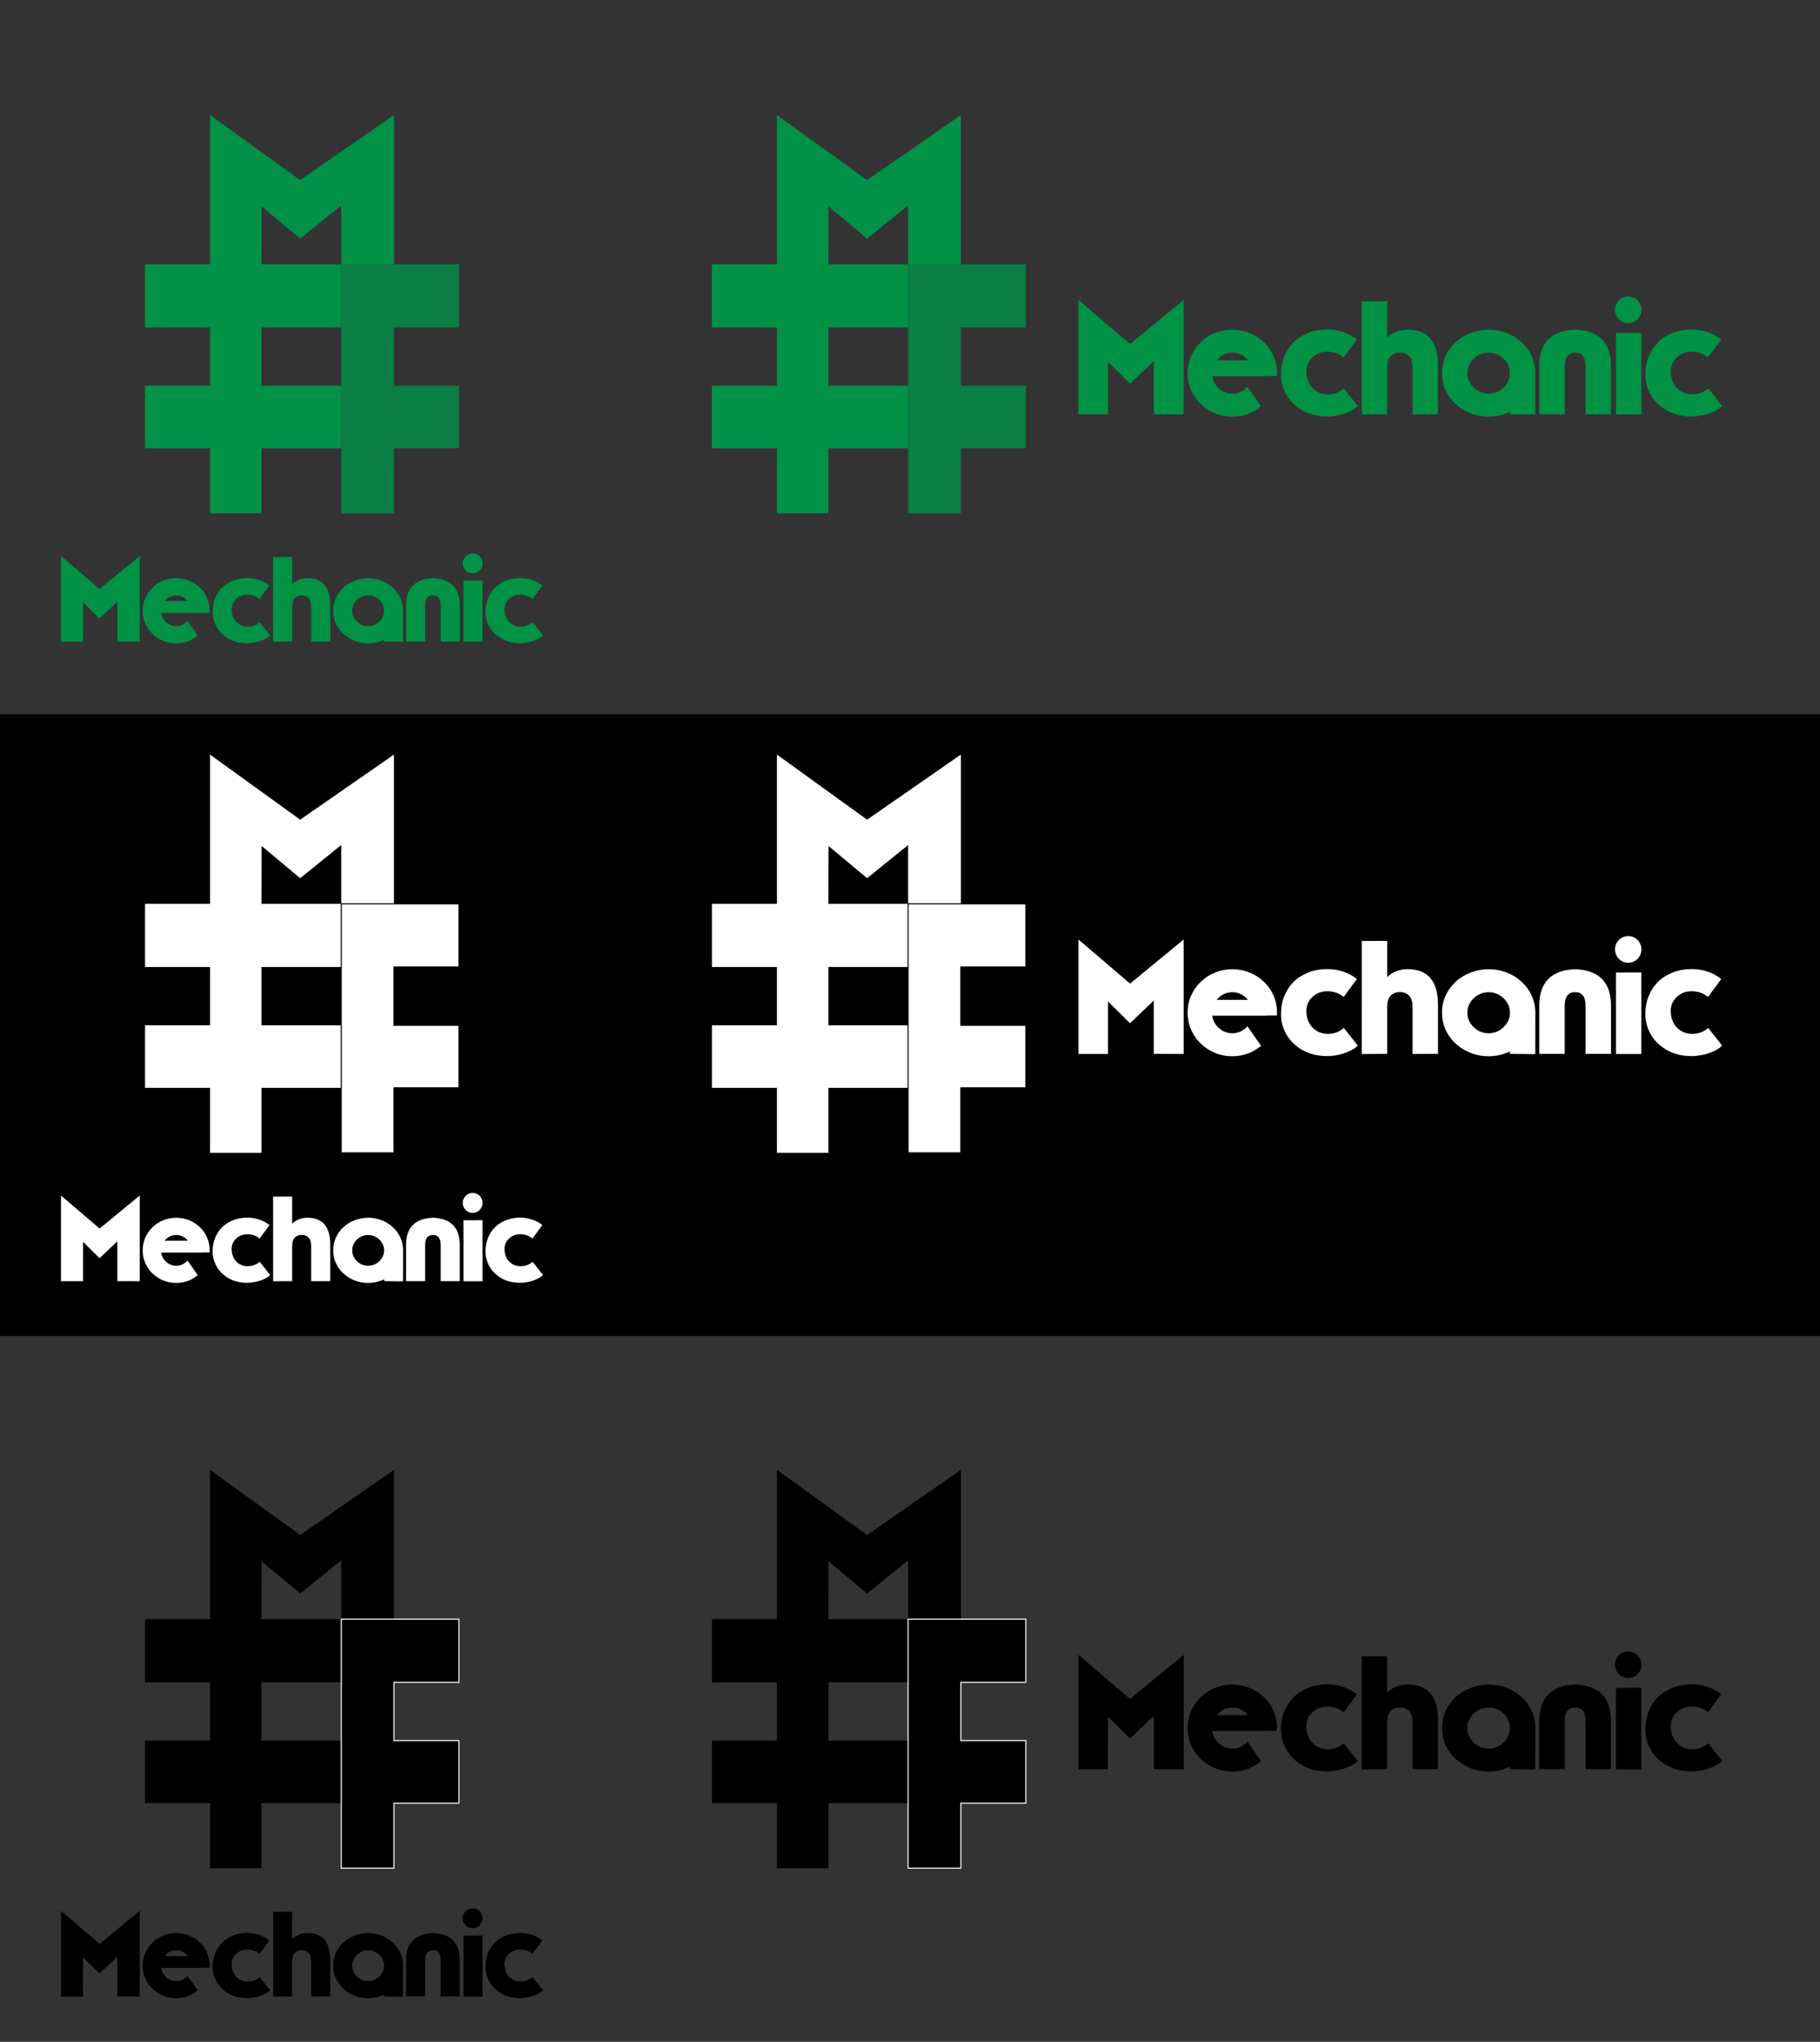 <?xml version="1.0" encoding="utf-8"?>
<!-- Generator: Adobe Illustrator 16.0.0, SVG Export Plug-In . SVG Version: 6.00 Build 0)  -->
<!DOCTYPE svg PUBLIC "-//W3C//DTD SVG 1.1//EN" "http://www.w3.org/Graphics/SVG/1.1/DTD/svg11.dtd">
<svg version="1.1" xmlns="http://www.w3.org/2000/svg" xmlns:xlink="http://www.w3.org/1999/xlink" x="0px" y="0px"
	 width="1730.727px" height="1941px" viewBox="0 0 1730.727 1941" enable-background="new 0 0 1730.727 1941" xml:space="preserve">
<rect x="0" y="0" width="1730.727" height="1941" fill="#333333" stroke="none"/>
<g id="_x32_1">
	<rect x="-0.273" y="679.5" stroke="#000000" stroke-miterlimit="10" width="1731" height="590"/>
	<g>
		<g>
			<path fill="#009245" d="M1125.583,285.144v108.771l-28.44-0.076v-50.679l-22.542,21.558l-20.951-20.726l-0.076,49.922h-27.986
				V285.144l49.014,41.905L1125.583,285.144z"/>
			<path fill="#009245" d="M1210.979,338.243c2.269,5.095,3.404,10.542,3.404,16.338v0.682c0,0.253-0.027,0.529-0.076,0.831
				l-0.15,1.287h-9.381v0.151h-52.04c0.605,4.236,2.447,7.894,5.522,10.967c3.884,3.834,8.421,5.75,13.614,5.75
				c5.244,0,9.784-1.916,13.616-5.75l0.15-0.151l0.228-0.302l0.228-0.227l0.15-0.228l13.011,18.608
				c-3.732,3.025-7.516,5.321-11.348,6.882c-5.143,2.016-10.487,3.027-16.035,3.027c-7.514,0-14.498-1.791-20.951-5.372
				c-6.605-3.63-11.825-8.596-15.657-14.901c-3.934-6.303-5.9-13.387-5.9-21.255c0-5.898,1.134-11.345,3.404-16.338
				c2.27-5.042,5.396-9.429,9.379-13.162c4.033-3.832,8.573-6.731,13.616-8.698c5.193-2.016,10.563-3.026,16.109-3.026
				c5.548,0,10.893,1.01,16.035,3.026c5.094,1.967,9.656,4.841,13.692,8.623C1205.583,328.687,1208.71,333.099,1210.979,338.243z
				 M1171.873,335.217c-3.378,0-6.556,0.858-9.529,2.572c-1.816,1.109-3.581,2.673-5.296,4.689h29.652
				c-1.717-2.016-3.479-3.58-5.296-4.689C1178.427,336.075,1175.252,335.217,1171.873,335.217z"/>
			<path fill="#009245" d="M1277.767,339.755c-2.167-1.815-4.537-3.177-7.109-4.084c-2.673-0.907-5.495-1.361-8.472-1.361
				c-5.549,0-10.236,1.79-14.068,5.37c-3.883,3.582-5.824,8.019-5.824,13.314c0,4.134,0.832,7.84,2.496,11.118
				c1.614,3.278,4.008,5.876,7.186,7.792c3.076,1.967,6.63,2.948,10.666,2.948c5.949,0,11.043-1.89,15.279-5.671l13.235,16.792
				c-1.916,2.018-4.588,3.809-8.017,5.37c-3.479,1.563-7.061,2.723-10.742,3.479c-3.681,0.756-7.084,1.134-10.211,1.134
				c-8.775,0-16.516-1.842-23.222-5.521c-6.706-3.732-11.851-8.625-15.43-14.674c-3.581-6.152-5.37-12.732-5.37-19.742
				c0-6.405,1.084-12.204,3.252-17.398c2.218-5.294,5.269-9.833,9.153-13.615c3.83-3.68,8.494-6.581,13.992-8.699
				c5.446-2.068,11.319-3.101,17.624-3.101c5.143,0,10.16,0.807,15.052,2.42c4.941,1.665,9.304,4.008,13.088,7.034L1277.767,339.755
				z"/>
			<path fill="#009245" d="M1319.144,286.43v34.491c2.317-2.369,5.191-4.235,8.622-5.597c3.479-1.361,7.008-2.042,10.589-2.042
				c19.413,0,29.123,11.372,29.123,34.113v46.443l-24.205,0.076V349.06c0-4.639-1.061-8.12-3.179-10.439
				c-2.117-2.318-5.094-3.479-8.926-3.479c-3.731,0-6.654,1.161-8.772,3.479c-2.169,2.32-3.252,5.8-3.252,10.439v44.778
				l-24.205,0.15V286.505L1319.144,286.43z"/>
			<path fill="#009245" d="M1435.929,391.569c-1.614,0.708-2.798,1.185-3.554,1.438c-5.347,2.067-10.943,3.101-16.794,3.101
				c-7.715,0-15.001-1.791-21.857-5.372c-6.859-3.63-12.306-8.571-16.339-14.825c-4.085-6.353-6.127-13.437-6.127-21.254
				c0-5.901,1.184-11.396,3.554-16.49c2.371-5.042,5.623-9.429,9.759-13.161c4.085-3.731,8.824-6.581,14.219-8.548
				c5.396-2.067,10.993-3.101,16.792-3.101c5.75,0,11.348,1.01,16.794,3.026c5.444,2.017,10.186,4.892,14.219,8.623
				c4.236,3.832,7.514,8.22,9.833,13.161c2.371,5.094,3.557,10.589,3.557,16.49l-0.077,39.408l-23.978-0.227V391.569z
				 M1398.184,344.899c-1.864,2.976-2.797,6.228-2.797,9.758c0,5.344,2.016,9.96,6.052,13.841c3.982,3.834,8.698,5.75,14.143,5.75
				c5.497,0,10.236-1.916,14.222-5.75c4.033-3.881,6.052-8.497,6.052-13.841c0-3.53-0.935-6.782-2.8-9.758
				c-1.865-2.975-4.361-5.345-7.487-7.11c-3.076-1.714-6.405-2.572-9.986-2.572c-3.479,0-6.782,0.858-9.907,2.572
				C1402.547,339.554,1400.049,341.924,1398.184,344.899z"/>
			<path fill="#009245" d="M1497.197,335.217c-6.151,0.253-9.228,4.538-9.228,12.86v45.761h-24.205v-45.761
				c0-22.038,11.144-33.61,33.433-34.72h1.361c22.289,1.11,33.433,12.682,33.433,34.72v45.761h-24.202v-45.761
				c0-8.322-3.078-12.607-9.23-12.86H1497.197z"/>
			<path fill="#009245" d="M1559.221,300.953c-1.109,1.866-2.621,3.378-4.537,4.539c-1.916,1.16-4.036,1.739-6.354,1.739
				c-2.32,0-4.414-0.554-6.279-1.664c-1.916-1.16-3.429-2.698-4.537-4.614c-1.162-2.017-1.74-4.16-1.74-6.43
				c0-2.319,0.555-4.437,1.663-6.354c1.211-1.967,2.749-3.505,4.614-4.614s3.959-1.665,6.279-1.665c2.317,0,4.438,0.556,6.354,1.665
				c1.864,1.109,3.377,2.646,4.537,4.614c1.108,1.917,1.665,4.035,1.665,6.354C1560.886,296.943,1560.33,299.088,1559.221,300.953z
				 M1560.81,316.458v77.53h-24.129v-77.455L1560.81,316.458z"/>
			<path fill="#009245" d="M1624.272,339.755c-2.167-1.815-4.537-3.177-7.109-4.084c-2.673-0.907-5.496-1.361-8.472-1.361
				c-5.549,0-10.236,1.79-14.068,5.37c-3.883,3.582-5.824,8.019-5.824,13.314c0,4.134,0.833,7.84,2.495,11.118
				c1.615,3.278,4.009,5.876,7.187,7.792c3.076,1.967,6.63,2.948,10.666,2.948c5.949,0,11.043-1.89,15.279-5.671l13.235,16.792
				c-1.916,2.018-4.588,3.809-8.017,5.37c-3.479,1.563-7.061,2.723-10.742,3.479c-3.681,0.756-7.084,1.134-10.211,1.134
				c-8.775,0-16.516-1.842-23.222-5.521c-6.706-3.732-11.851-8.625-15.43-14.674c-3.582-6.152-5.37-12.732-5.37-19.742
				c0-6.405,1.083-12.204,3.252-17.398c2.218-5.294,5.269-9.833,9.153-13.615c3.83-3.68,8.494-6.581,13.992-8.699
				c5.446-2.068,11.319-3.101,17.624-3.101c5.143,0,10.16,0.807,15.052,2.42c4.941,1.665,9.305,4.008,13.088,7.034L1624.272,339.755
				z"/>
		</g>
		<polygon fill="#019147" points="824.55,171.209 738.811,109.32 738.811,189.418 738.811,251.223 677.007,251.223 677.007,311.278 
			738.811,311.278 738.811,366.668 677.007,366.668 677.007,426.141 738.811,426.141 738.811,487.943 787.789,487.943 
			787.789,426.141 863.585,426.141 863.585,366.668 787.789,366.668 787.789,311.278 863.585,311.278 863.585,251.223 
			787.8,251.223 787.899,196.233 824.55,226.842 863.585,195.321 863.585,251.223 913.729,251.223 913.729,189.418 913.729,109.32 
					"/>
		<polygon opacity="0.8" fill="#019147" points="975.533,311.278 975.533,251.223 913.729,251.223 863.585,251.223 863.585,311.278 
			863.585,366.668 863.585,426.141 863.585,487.943 913.729,487.943 913.729,426.141 975.533,426.141 975.533,366.668 
			913.729,366.668 913.729,311.278 		"/>
		<g>
			<path fill="#009245" d="M132.879,528.509v81.456l-21.298-0.057v-37.953l-16.882,16.146l-15.69-15.521l-0.057,37.386H57.994
				v-81.456l36.706,31.381L132.879,528.509z"/>
			<path fill="#009245" d="M196.832,568.274c1.699,3.815,2.549,7.894,2.549,12.235v0.51c0,0.189-0.021,0.396-0.057,0.622
				l-0.113,0.964h-7.025v0.113h-38.972c0.454,3.172,1.833,5.911,4.135,8.214c2.909,2.871,6.307,4.306,10.196,4.306
				c3.927,0,7.326-1.435,10.196-4.306l0.112-0.113l0.171-0.227l0.169-0.17l0.113-0.171l9.744,13.936
				c-2.795,2.266-5.628,3.985-8.498,5.154c-3.851,1.509-7.854,2.267-12.008,2.267c-5.627,0-10.857-1.341-15.69-4.022
				c-4.946-2.719-8.856-6.438-11.726-11.16c-2.946-4.72-4.418-10.025-4.418-15.916c0-4.418,0.85-8.497,2.549-12.235
				c1.7-3.776,4.042-7.063,7.023-9.857c3.021-2.87,6.421-5.041,10.198-6.514c3.89-1.51,7.91-2.267,12.064-2.267
				c4.154,0,8.157,0.757,12.008,2.267c3.815,1.473,7.231,3.625,10.253,6.457C192.792,561.117,195.134,564.422,196.832,568.274z
				 M167.546,566.008c-2.531,0-4.91,0.643-7.137,1.926c-1.36,0.83-2.682,2.002-3.967,3.512h22.207
				c-1.286-1.51-2.605-2.682-3.965-3.512C172.455,566.65,170.077,566.008,167.546,566.008z"/>
			<path fill="#009245" d="M246.849,569.406c-1.624-1.359-3.397-2.379-5.324-3.059c-2.002-0.68-4.116-1.02-6.345-1.02
				c-4.155,0-7.666,1.34-10.536,4.021c-2.908,2.682-4.362,6.005-4.362,9.972c0,3.096,0.623,5.871,1.87,8.326
				c1.209,2.454,3.001,4.399,5.381,5.834c2.304,1.474,4.966,2.208,7.988,2.208c4.455,0,8.27-1.415,11.442-4.247l9.913,12.575
				c-1.435,1.512-3.436,2.852-6.004,4.021c-2.605,1.171-5.288,2.039-8.044,2.605c-2.756,0.566-5.305,0.85-7.647,0.85
				c-6.572,0-12.368-1.379-17.39-4.135c-5.023-2.795-8.875-6.458-11.555-10.989c-2.683-4.606-4.022-9.535-4.022-14.784
				c0-4.796,0.812-9.139,2.436-13.029c1.662-3.965,3.946-7.363,6.855-10.196c2.868-2.756,6.361-4.928,10.479-6.514
				c4.078-1.549,8.476-2.322,13.198-2.322c3.851,0,7.609,0.604,11.273,1.812c3.7,1.247,6.966,3.003,9.801,5.269L246.849,569.406z"/>
			<path fill="#009245" d="M277.836,529.472v25.83c1.735-1.774,3.888-3.172,6.457-4.192c2.606-1.02,5.248-1.529,7.93-1.529
				c14.538,0,21.81,8.517,21.81,25.547v34.781l-18.127,0.057v-33.591c0-3.474-0.794-6.08-2.381-7.817
				c-1.585-1.736-3.814-2.605-6.684-2.605c-2.794,0-4.983,0.869-6.569,2.605c-1.625,1.737-2.436,4.344-2.436,7.817v33.534
				l-18.127,0.112v-80.492L277.836,529.472z"/>
			<path fill="#009245" d="M365.295,608.209c-1.209,0.53-2.096,0.889-2.662,1.077c-4.003,1.548-8.195,2.322-12.576,2.322
				c-5.778,0-11.235-1.341-16.369-4.022c-5.137-2.719-9.216-6.419-12.236-11.103c-3.059-4.758-4.589-10.063-4.589-15.917
				c0-4.419,0.887-8.535,2.662-12.35c1.776-3.776,4.211-7.061,7.308-9.856c3.06-2.794,6.608-4.928,10.648-6.401
				c4.041-1.547,8.233-2.322,12.576-2.322c4.306,0,8.498,0.757,12.576,2.267c4.078,1.51,7.628,3.663,10.648,6.457
				c3.172,2.87,5.627,6.156,7.364,9.856c1.776,3.814,2.664,7.931,2.664,12.35l-0.059,29.512l-17.956-0.17V608.209z M337.027,573.259
				c-1.396,2.229-2.094,4.664-2.094,7.308c0,4.002,1.509,7.46,4.533,10.366c2.982,2.871,6.513,4.306,10.591,4.306
				c4.116,0,7.666-1.435,10.649-4.306c3.021-2.906,4.533-6.364,4.533-10.366c0-2.644-0.701-5.079-2.097-7.308
				c-1.397-2.229-3.266-4.003-5.606-5.325c-2.304-1.283-4.798-1.926-7.479-1.926c-2.607,0-5.08,0.643-7.42,1.926
				C340.295,569.256,338.424,571.03,337.027,573.259z"/>
			<path fill="#009245" d="M411.177,566.008c-4.607,0.189-6.911,3.398-6.911,9.631v34.27H386.14v-34.27
				c0-16.504,8.346-25.171,25.038-26.002h1.02c16.691,0.831,25.036,9.498,25.036,26.002v34.27h-18.124v-34.27
				c0-6.232-2.305-9.441-6.912-9.631H411.177z"/>
			<path fill="#009245" d="M457.625,540.348c-0.831,1.398-1.963,2.53-3.398,3.398c-1.435,0.869-3.022,1.303-4.758,1.303
				c-1.737,0-3.305-0.414-4.702-1.246c-1.435-0.868-2.567-2.021-3.398-3.455c-0.87-1.511-1.303-3.116-1.303-4.815
				c0-1.736,0.416-3.321,1.246-4.758c0.907-1.474,2.058-2.624,3.455-3.455s2.965-1.246,4.702-1.246c1.736,0,3.323,0.415,4.758,1.246
				c1.397,0.831,2.529,1.981,3.398,3.455c0.831,1.437,1.248,3.021,1.248,4.758C458.873,537.345,458.456,538.951,457.625,540.348z
				 M458.816,551.959v58.062h-18.07v-58.005L458.816,551.959z"/>
			<path fill="#009245" d="M506.341,569.406c-1.622-1.359-3.398-2.379-5.324-3.059c-2.001-0.68-4.116-1.02-6.344-1.02
				c-4.155,0-7.666,1.34-10.535,4.021c-2.908,2.682-4.362,6.005-4.362,9.972c0,3.096,0.623,5.871,1.868,8.326
				c1.21,2.454,3.003,4.399,5.383,5.834c2.304,1.474,4.964,2.208,7.987,2.208c4.455,0,8.27-1.415,11.442-4.247l9.911,12.575
				c-1.435,1.512-3.436,2.852-6.003,4.021c-2.606,1.171-5.287,2.039-8.045,2.605c-2.757,0.566-5.305,0.85-7.646,0.85
				c-6.571,0-12.368-1.379-17.392-4.135c-5.021-2.795-8.874-6.458-11.555-10.989c-2.683-4.606-4.021-9.535-4.021-14.784
				c0-4.796,0.811-9.139,2.435-13.029c1.66-3.965,3.945-7.363,6.854-10.196c2.868-2.756,6.361-4.928,10.479-6.514
				c4.079-1.549,8.478-2.322,13.199-2.322c3.852,0,7.608,0.604,11.271,1.812c3.7,1.247,6.968,3.003,9.801,5.269L506.341,569.406z"/>
		</g>
		<g>
			<polygon fill="#019147" points="285.461,171.209 199.722,109.32 199.722,189.418 199.722,251.223 137.918,251.223 
				137.918,311.278 199.722,311.278 199.722,366.668 137.918,366.668 137.918,426.141 199.722,426.141 199.722,487.943 
				248.699,487.943 248.699,426.141 324.496,426.141 324.496,366.668 248.699,366.668 248.699,311.278 324.496,311.278 
				324.496,251.223 248.711,251.223 248.81,196.233 285.461,226.842 324.496,195.321 324.496,251.223 374.64,251.223 
				374.64,189.418 374.64,109.32 			"/>
			<polygon opacity="0.8" fill="#019147" points="436.443,311.278 436.443,251.223 374.64,251.223 324.496,251.223 324.496,311.278 
				324.496,366.668 324.496,426.141 324.496,487.943 374.64,487.943 374.64,426.141 436.443,426.141 436.443,366.668 
				374.64,366.668 374.64,311.278 			"/>
		</g>
	</g>
	<g>
		<path fill="#FFFFFF" d="M1125.583,893.144v108.771l-28.44-0.076v-50.679l-22.542,21.558l-20.951-20.725l-0.076,49.922h-27.986
			V893.144l49.014,41.905L1125.583,893.144z"/>
		<path fill="#FFFFFF" d="M1210.979,946.242c2.269,5.096,3.404,10.542,3.404,16.338v0.683c0,0.253-0.027,0.528-0.076,0.831
			l-0.15,1.287h-9.381v0.15h-52.04c0.605,4.236,2.447,7.894,5.522,10.967c3.884,3.834,8.421,5.75,13.614,5.75
			c5.244,0,9.784-1.916,13.616-5.75l0.15-0.15l0.228-0.302l0.228-0.228l0.15-0.227l13.011,18.607
			c-3.732,3.025-7.516,5.321-11.348,6.883c-5.143,2.016-10.487,3.026-16.035,3.026c-7.514,0-14.498-1.79-20.951-5.372
			c-6.605-3.63-11.825-8.596-15.657-14.9c-3.934-6.303-5.9-13.387-5.9-21.256c0-5.898,1.134-11.345,3.404-16.338
			c2.27-5.041,5.396-9.429,9.379-13.161c4.033-3.832,8.573-6.731,13.616-8.698c5.193-2.016,10.563-3.025,16.109-3.025
			c5.548,0,10.893,1.01,16.035,3.025c5.094,1.967,9.656,4.841,13.692,8.623C1205.583,936.688,1208.71,941.1,1210.979,946.242z
			 M1171.873,943.217c-3.378,0-6.556,0.858-9.529,2.572c-1.816,1.109-3.581,2.674-5.296,4.689h29.652
			c-1.717-2.016-3.479-3.58-5.296-4.689C1178.427,944.075,1175.252,943.217,1171.873,943.217z"/>
		<path fill="#FFFFFF" d="M1277.767,947.755c-2.167-1.815-4.537-3.177-7.109-4.085c-2.673-0.906-5.495-1.36-8.472-1.36
			c-5.549,0-10.236,1.79-14.068,5.37c-3.883,3.582-5.824,8.019-5.824,13.314c0,4.134,0.832,7.84,2.496,11.117
			c1.614,3.278,4.008,5.877,7.186,7.792c3.076,1.968,6.63,2.948,10.666,2.948c5.949,0,11.043-1.891,15.279-5.672l13.235,16.793
			c-1.916,2.018-4.588,3.809-8.017,5.369c-3.479,1.563-7.061,2.723-10.742,3.479c-3.681,0.757-7.084,1.134-10.211,1.134
			c-8.775,0-16.516-1.842-23.222-5.52c-6.706-3.732-11.851-8.625-15.43-14.674c-3.581-6.152-5.37-12.732-5.37-19.742
			c0-6.405,1.084-12.204,3.252-17.398c2.218-5.295,5.269-9.833,9.153-13.615c3.83-3.68,8.494-6.58,13.992-8.699
			c5.446-2.067,11.319-3.101,17.624-3.101c5.143,0,10.16,0.808,15.052,2.421c4.941,1.664,9.304,4.008,13.088,7.033L1277.767,947.755
			z"/>
		<path fill="#FFFFFF" d="M1319.144,894.43v34.491c2.317-2.369,5.191-4.235,8.622-5.597c3.479-1.361,7.008-2.043,10.589-2.043
			c19.413,0,29.123,11.372,29.123,34.113v46.443l-24.205,0.076v-44.854c0-4.64-1.061-8.12-3.179-10.439
			c-2.117-2.318-5.094-3.48-8.926-3.48c-3.731,0-6.654,1.162-8.772,3.48c-2.169,2.319-3.252,5.8-3.252,10.439v44.777l-24.205,0.15
			V894.505L1319.144,894.43z"/>
		<path fill="#FFFFFF" d="M1435.929,999.569c-1.614,0.708-2.798,1.185-3.554,1.438c-5.347,2.066-10.943,3.101-16.794,3.101
			c-7.715,0-15.001-1.79-21.857-5.372c-6.859-3.63-12.306-8.57-16.339-14.824c-4.085-6.354-6.127-13.438-6.127-21.255
			c0-5.901,1.184-11.396,3.554-16.49c2.371-5.042,5.623-9.429,9.759-13.161c4.085-3.73,8.824-6.58,14.219-8.548
			c5.396-2.067,10.993-3.101,16.792-3.101c5.75,0,11.348,1.01,16.794,3.025c5.444,2.017,10.186,4.893,14.219,8.623
			c4.236,3.832,7.514,8.22,9.833,13.161c2.371,5.095,3.557,10.589,3.557,16.49l-0.077,39.407l-23.978-0.227V999.569z
			 M1398.184,952.898c-1.864,2.977-2.797,6.229-2.797,9.759c0,5.345,2.016,9.96,6.052,13.841c3.982,3.834,8.698,5.75,14.143,5.75
			c5.497,0,10.236-1.916,14.222-5.75c4.033-3.881,6.052-8.496,6.052-13.841c0-3.53-0.935-6.782-2.8-9.759
			c-1.865-2.975-4.361-5.344-7.487-7.109c-3.076-1.714-6.405-2.572-9.986-2.572c-3.479,0-6.782,0.858-9.907,2.572
			C1402.547,947.555,1400.049,949.924,1398.184,952.898z"/>
		<path fill="#FFFFFF" d="M1497.197,943.217c-6.151,0.253-9.228,4.538-9.228,12.859v45.762h-24.205v-45.762
			c0-22.037,11.144-33.609,33.433-34.719h1.361c22.289,1.109,33.433,12.682,33.433,34.719v45.762h-24.202v-45.762
			c0-8.321-3.078-12.606-9.23-12.859H1497.197z"/>
		<path fill="#FFFFFF" d="M1559.221,908.953c-1.109,1.865-2.621,3.378-4.537,4.538c-1.916,1.159-4.036,1.739-6.354,1.739
			c-2.32,0-4.414-0.555-6.279-1.664c-1.916-1.16-3.429-2.697-4.537-4.613c-1.162-2.018-1.74-4.16-1.74-6.43
			c0-2.319,0.555-4.438,1.663-6.354c1.211-1.968,2.749-3.506,4.614-4.614s3.959-1.665,6.279-1.665c2.317,0,4.438,0.557,6.354,1.665
			c1.864,1.108,3.377,2.646,4.537,4.614c1.108,1.916,1.665,4.034,1.665,6.354C1560.886,904.943,1560.33,907.088,1559.221,908.953z
			 M1560.81,924.458v77.53h-24.129v-77.455L1560.81,924.458z"/>
		<path fill="#FFFFFF" d="M1624.272,947.755c-2.167-1.815-4.537-3.177-7.109-4.085c-2.673-0.906-5.496-1.36-8.472-1.36
			c-5.549,0-10.236,1.79-14.068,5.37c-3.883,3.582-5.824,8.019-5.824,13.314c0,4.134,0.833,7.84,2.495,11.117
			c1.615,3.278,4.009,5.877,7.187,7.792c3.076,1.968,6.63,2.948,10.666,2.948c5.949,0,11.043-1.891,15.279-5.672l13.235,16.793
			c-1.916,2.018-4.588,3.809-8.017,5.369c-3.479,1.563-7.061,2.723-10.742,3.479c-3.681,0.757-7.084,1.134-10.211,1.134
			c-8.775,0-16.516-1.842-23.222-5.52c-6.706-3.732-11.851-8.625-15.43-14.674c-3.582-6.152-5.37-12.732-5.37-19.742
			c0-6.405,1.083-12.204,3.252-17.398c2.218-5.295,5.269-9.833,9.153-13.615c3.83-3.68,8.494-6.58,13.992-8.699
			c5.446-2.067,11.319-3.101,17.624-3.101c5.143,0,10.16,0.808,15.052,2.421c4.941,1.664,9.305,4.008,13.088,7.033L1624.272,947.755
			z"/>
	</g>
	<polygon fill="#FFFFFF" points="824.55,779.209 738.811,717.32 738.811,797.418 738.811,859.223 677.007,859.223 677.007,919.277 
		738.811,919.277 738.811,974.668 677.007,974.668 677.007,1034.141 738.811,1034.141 738.811,1095.943 787.789,1095.943 
		787.789,1034.141 863.585,1034.141 863.585,974.668 787.789,974.668 787.789,919.277 863.585,919.277 863.585,859.223 
		787.8,859.223 787.899,804.232 824.55,834.842 863.585,803.32 863.585,859.223 913.729,859.223 913.729,797.418 913.729,717.32 	
		"/>
	<polygon fill="#FFFFFF" stroke="#000000" stroke-miterlimit="10" points="975.533,919.277 975.533,859.223 913.729,859.223 
		863.585,859.223 863.585,919.277 863.585,974.668 863.585,1034.141 863.585,1095.943 913.729,1095.943 913.729,1034.141 
		975.533,1034.141 975.533,974.668 913.729,974.668 913.729,919.277 	"/>
	<g>
		<path fill="#FFFFFF" d="M132.879,1136.509v81.456l-21.298-0.057v-37.953l-16.882,16.146l-15.69-15.521l-0.057,37.386H57.994
			v-81.456l36.706,31.381L132.879,1136.509z"/>
		<path fill="#FFFFFF" d="M196.832,1176.274c1.699,3.815,2.549,7.894,2.549,12.235v0.51c0,0.189-0.021,0.396-0.057,0.622
			l-0.113,0.964h-7.025v0.113h-38.972c0.454,3.172,1.833,5.911,4.135,8.214c2.909,2.871,6.307,4.306,10.196,4.306
			c3.927,0,7.326-1.435,10.196-4.306l0.112-0.113l0.171-0.227l0.169-0.17l0.113-0.171l9.744,13.936
			c-2.795,2.266-5.628,3.985-8.498,5.154c-3.851,1.509-7.854,2.267-12.008,2.267c-5.627,0-10.857-1.341-15.69-4.022
			c-4.946-2.719-8.856-6.438-11.726-11.16c-2.946-4.72-4.418-10.025-4.418-15.916c0-4.418,0.85-8.497,2.549-12.235
			c1.7-3.776,4.042-7.063,7.023-9.857c3.021-2.87,6.421-5.041,10.198-6.514c3.89-1.51,7.91-2.267,12.064-2.267
			c4.154,0,8.157,0.757,12.008,2.267c3.815,1.473,7.231,3.625,10.253,6.457C192.792,1169.117,195.134,1172.422,196.832,1176.274z
			 M167.546,1174.008c-2.531,0-4.91,0.643-7.137,1.926c-1.36,0.83-2.682,2.002-3.967,3.512h22.207
			c-1.286-1.51-2.605-2.682-3.965-3.512C172.455,1174.65,170.077,1174.008,167.546,1174.008z"/>
		<path fill="#FFFFFF" d="M246.849,1177.406c-1.624-1.359-3.397-2.379-5.324-3.059c-2.002-0.68-4.116-1.02-6.345-1.02
			c-4.155,0-7.666,1.34-10.536,4.021c-2.908,2.682-4.362,6.005-4.362,9.972c0,3.096,0.623,5.871,1.87,8.326
			c1.209,2.454,3.001,4.399,5.381,5.834c2.304,1.474,4.966,2.208,7.988,2.208c4.455,0,8.27-1.415,11.442-4.247l9.913,12.575
			c-1.435,1.512-3.436,2.852-6.004,4.021c-2.605,1.171-5.288,2.039-8.044,2.605c-2.756,0.566-5.305,0.85-7.647,0.85
			c-6.572,0-12.368-1.379-17.39-4.135c-5.023-2.795-8.875-6.458-11.555-10.989c-2.683-4.606-4.022-9.535-4.022-14.784
			c0-4.796,0.812-9.139,2.436-13.029c1.662-3.965,3.946-7.363,6.855-10.196c2.868-2.756,6.361-4.928,10.479-6.514
			c4.078-1.549,8.476-2.322,13.198-2.322c3.851,0,7.609,0.604,11.273,1.812c3.7,1.247,6.966,3.003,9.801,5.269L246.849,1177.406z"/>
		<path fill="#FFFFFF" d="M277.836,1137.472v25.83c1.735-1.774,3.888-3.172,6.457-4.192c2.606-1.02,5.248-1.529,7.93-1.529
			c14.538,0,21.81,8.517,21.81,25.547v34.781l-18.127,0.057v-33.591c0-3.474-0.794-6.08-2.381-7.817
			c-1.585-1.736-3.814-2.605-6.684-2.605c-2.794,0-4.983,0.869-6.569,2.605c-1.625,1.737-2.436,4.344-2.436,7.817v33.534
			l-18.127,0.112v-80.492L277.836,1137.472z"/>
		<path fill="#FFFFFF" d="M365.295,1216.209c-1.209,0.53-2.096,0.889-2.662,1.077c-4.003,1.548-8.195,2.322-12.576,2.322
			c-5.778,0-11.235-1.341-16.369-4.022c-5.137-2.719-9.216-6.419-12.236-11.103c-3.059-4.758-4.589-10.063-4.589-15.917
			c0-4.419,0.887-8.535,2.662-12.35c1.776-3.776,4.211-7.061,7.308-9.856c3.06-2.794,6.608-4.928,10.648-6.401
			c4.041-1.547,8.233-2.322,12.576-2.322c4.306,0,8.498,0.757,12.576,2.267c4.078,1.51,7.628,3.663,10.648,6.457
			c3.172,2.87,5.627,6.156,7.364,9.856c1.776,3.814,2.664,7.931,2.664,12.35l-0.059,29.512l-17.956-0.17V1216.209z
			 M337.027,1181.259c-1.396,2.229-2.094,4.664-2.094,7.308c0,4.002,1.509,7.46,4.533,10.366c2.982,2.871,6.513,4.306,10.591,4.306
			c4.116,0,7.666-1.435,10.649-4.306c3.021-2.906,4.533-6.364,4.533-10.366c0-2.644-0.701-5.079-2.097-7.308
			c-1.397-2.229-3.266-4.003-5.606-5.325c-2.304-1.283-4.798-1.926-7.479-1.926c-2.607,0-5.08,0.643-7.42,1.926
			C340.295,1177.256,338.424,1179.03,337.027,1181.259z"/>
		<path fill="#FFFFFF" d="M411.177,1174.008c-4.607,0.189-6.911,3.398-6.911,9.631v34.27H386.14v-34.27
			c0-16.504,8.346-25.171,25.038-26.002h1.02c16.691,0.831,25.036,9.498,25.036,26.002v34.27h-18.124v-34.27
			c0-6.232-2.305-9.441-6.912-9.631H411.177z"/>
		<path fill="#FFFFFF" d="M457.625,1148.348c-0.831,1.398-1.963,2.53-3.398,3.398c-1.435,0.869-3.022,1.303-4.758,1.303
			c-1.737,0-3.305-0.414-4.702-1.246c-1.435-0.868-2.567-2.021-3.398-3.455c-0.87-1.511-1.303-3.116-1.303-4.815
			c0-1.736,0.416-3.321,1.246-4.758c0.907-1.474,2.058-2.624,3.455-3.455s2.965-1.246,4.702-1.246c1.736,0,3.323,0.415,4.758,1.246
			c1.397,0.831,2.529,1.981,3.398,3.455c0.831,1.437,1.248,3.021,1.248,4.758C458.873,1145.345,458.456,1146.951,457.625,1148.348z
			 M458.816,1159.959v58.062h-18.07v-58.005L458.816,1159.959z"/>
		<path fill="#FFFFFF" d="M506.341,1177.406c-1.622-1.359-3.398-2.379-5.324-3.059c-2.001-0.68-4.116-1.02-6.344-1.02
			c-4.155,0-7.666,1.34-10.535,4.021c-2.908,2.682-4.362,6.005-4.362,9.972c0,3.096,0.623,5.871,1.868,8.326
			c1.21,2.454,3.003,4.399,5.383,5.834c2.304,1.474,4.964,2.208,7.987,2.208c4.455,0,8.27-1.415,11.442-4.247l9.911,12.575
			c-1.435,1.512-3.436,2.852-6.003,4.021c-2.606,1.171-5.287,2.039-8.045,2.605c-2.757,0.566-5.305,0.85-7.646,0.85
			c-6.571,0-12.368-1.379-17.392-4.135c-5.021-2.795-8.874-6.458-11.555-10.989c-2.683-4.606-4.021-9.535-4.021-14.784
			c0-4.796,0.811-9.139,2.435-13.029c1.66-3.965,3.945-7.363,6.854-10.196c2.868-2.756,6.361-4.928,10.479-6.514
			c4.079-1.549,8.478-2.322,13.199-2.322c3.852,0,7.608,0.604,11.271,1.812c3.7,1.247,6.968,3.003,9.801,5.269L506.341,1177.406z"/>
	</g>
	<polygon fill="#FFFFFF" points="285.461,779.209 199.722,717.32 199.722,797.418 199.722,859.223 137.918,859.223 137.918,919.277 
		199.722,919.277 199.722,974.668 137.918,974.668 137.918,1034.141 199.722,1034.141 199.722,1095.943 248.699,1095.943 
		248.699,1034.141 324.496,1034.141 324.496,974.668 248.699,974.668 248.699,919.277 324.496,919.277 324.496,859.223 
		248.711,859.223 248.81,804.232 285.461,834.842 324.496,803.32 324.496,859.223 374.64,859.223 374.64,797.418 374.64,717.32 	"/>
	<polygon fill="#FFFFFF" stroke="#000000" stroke-miterlimit="10" points="436.443,919.277 436.443,859.223 374.64,859.223 
		324.496,859.223 324.496,919.277 324.496,974.668 324.496,1034.141 324.496,1095.943 374.64,1095.943 374.64,1034.141 
		436.443,1034.141 436.443,974.668 374.64,974.668 374.64,919.277 	"/>
	<g>
		<path d="M1125.583,1573.144v108.771l-28.44-0.076v-50.679l-22.542,21.558l-20.951-20.725l-0.076,49.922h-27.986v-108.771
			l49.014,41.905L1125.583,1573.144z"/>
		<path d="M1210.979,1626.242c2.269,5.096,3.404,10.542,3.404,16.338v0.683c0,0.253-0.027,0.528-0.076,0.831l-0.15,1.287h-9.381
			v0.15h-52.04c0.605,4.236,2.447,7.894,5.522,10.967c3.884,3.834,8.421,5.75,13.614,5.75c5.244,0,9.784-1.916,13.616-5.75
			l0.15-0.15l0.228-0.302l0.228-0.228l0.15-0.227l13.011,18.607c-3.732,3.025-7.516,5.321-11.348,6.883
			c-5.143,2.016-10.487,3.026-16.035,3.026c-7.514,0-14.498-1.79-20.951-5.372c-6.605-3.63-11.825-8.596-15.657-14.9
			c-3.934-6.303-5.9-13.387-5.9-21.256c0-5.898,1.134-11.345,3.404-16.338c2.27-5.041,5.396-9.429,9.379-13.161
			c4.033-3.832,8.573-6.731,13.616-8.698c5.193-2.016,10.563-3.025,16.109-3.025c5.548,0,10.893,1.01,16.035,3.025
			c5.094,1.967,9.656,4.841,13.692,8.623C1205.583,1616.688,1208.71,1621.1,1210.979,1626.242z M1171.873,1623.217
			c-3.378,0-6.556,0.858-9.529,2.572c-1.816,1.109-3.581,2.674-5.296,4.689h29.652c-1.717-2.016-3.479-3.58-5.296-4.689
			C1178.427,1624.075,1175.252,1623.217,1171.873,1623.217z"/>
		<path d="M1277.767,1627.755c-2.167-1.815-4.537-3.177-7.109-4.085c-2.673-0.906-5.495-1.36-8.472-1.36
			c-5.549,0-10.236,1.79-14.068,5.37c-3.883,3.582-5.824,8.019-5.824,13.314c0,4.134,0.832,7.84,2.496,11.117
			c1.614,3.278,4.008,5.877,7.186,7.792c3.076,1.968,6.63,2.948,10.666,2.948c5.949,0,11.043-1.891,15.279-5.672l13.235,16.793
			c-1.916,2.018-4.588,3.809-8.017,5.369c-3.479,1.563-7.061,2.723-10.742,3.479c-3.681,0.757-7.084,1.134-10.211,1.134
			c-8.775,0-16.516-1.842-23.222-5.52c-6.706-3.732-11.851-8.625-15.43-14.674c-3.581-6.152-5.37-12.732-5.37-19.742
			c0-6.405,1.084-12.204,3.252-17.398c2.218-5.295,5.269-9.833,9.153-13.615c3.83-3.68,8.494-6.58,13.992-8.699
			c5.446-2.067,11.319-3.101,17.624-3.101c5.143,0,10.16,0.808,15.052,2.421c4.941,1.664,9.304,4.008,13.088,7.033
			L1277.767,1627.755z"/>
		<path d="M1319.144,1574.43v34.491c2.317-2.369,5.191-4.235,8.622-5.597c3.479-1.361,7.008-2.043,10.589-2.043
			c19.413,0,29.123,11.372,29.123,34.113v46.443l-24.205,0.076v-44.854c0-4.64-1.061-8.12-3.179-10.439
			c-2.117-2.318-5.094-3.48-8.926-3.48c-3.731,0-6.654,1.162-8.772,3.48c-2.169,2.319-3.252,5.8-3.252,10.439v44.777l-24.205,0.15
			v-107.483L1319.144,1574.43z"/>
		<path d="M1435.929,1679.569c-1.614,0.708-2.798,1.185-3.554,1.438c-5.347,2.066-10.943,3.101-16.794,3.101
			c-7.715,0-15.001-1.79-21.857-5.372c-6.859-3.63-12.306-8.57-16.339-14.824c-4.085-6.354-6.127-13.438-6.127-21.255
			c0-5.901,1.184-11.396,3.554-16.49c2.371-5.042,5.623-9.429,9.759-13.161c4.085-3.73,8.824-6.58,14.219-8.548
			c5.396-2.067,10.993-3.101,16.792-3.101c5.75,0,11.348,1.01,16.794,3.025c5.444,2.017,10.186,4.893,14.219,8.623
			c4.236,3.832,7.514,8.22,9.833,13.161c2.371,5.095,3.557,10.589,3.557,16.49l-0.077,39.407l-23.978-0.227V1679.569z
			 M1398.184,1632.898c-1.864,2.977-2.797,6.229-2.797,9.759c0,5.345,2.016,9.96,6.052,13.841c3.982,3.834,8.698,5.75,14.143,5.75
			c5.497,0,10.236-1.916,14.222-5.75c4.033-3.881,6.052-8.496,6.052-13.841c0-3.53-0.935-6.782-2.8-9.759
			c-1.865-2.975-4.361-5.344-7.487-7.109c-3.076-1.714-6.405-2.572-9.986-2.572c-3.479,0-6.782,0.858-9.907,2.572
			C1402.547,1627.555,1400.049,1629.924,1398.184,1632.898z"/>
		<path d="M1497.197,1623.217c-6.151,0.253-9.228,4.538-9.228,12.859v45.762h-24.205v-45.762c0-22.037,11.144-33.609,33.433-34.719
			h1.361c22.289,1.109,33.433,12.682,33.433,34.719v45.762h-24.202v-45.762c0-8.321-3.078-12.606-9.23-12.859H1497.197z"/>
		<path d="M1559.221,1588.953c-1.109,1.865-2.621,3.378-4.537,4.538c-1.916,1.159-4.036,1.739-6.354,1.739
			c-2.32,0-4.414-0.555-6.279-1.664c-1.916-1.16-3.429-2.697-4.537-4.613c-1.162-2.018-1.74-4.16-1.74-6.43
			c0-2.319,0.555-4.438,1.663-6.354c1.211-1.968,2.749-3.506,4.614-4.614s3.959-1.665,6.279-1.665c2.317,0,4.438,0.557,6.354,1.665
			c1.864,1.108,3.377,2.646,4.537,4.614c1.108,1.916,1.665,4.034,1.665,6.354C1560.886,1584.943,1560.33,1587.088,1559.221,1588.953
			z M1560.81,1604.458v77.53h-24.129v-77.455L1560.81,1604.458z"/>
		<path d="M1624.272,1627.755c-2.167-1.815-4.537-3.177-7.109-4.085c-2.673-0.906-5.496-1.36-8.472-1.36
			c-5.549,0-10.236,1.79-14.068,5.37c-3.883,3.582-5.824,8.019-5.824,13.314c0,4.134,0.833,7.84,2.495,11.117
			c1.615,3.278,4.009,5.877,7.187,7.792c3.076,1.968,6.63,2.948,10.666,2.948c5.949,0,11.043-1.891,15.279-5.672l13.235,16.793
			c-1.916,2.018-4.588,3.809-8.017,5.369c-3.479,1.563-7.061,2.723-10.742,3.479c-3.681,0.757-7.084,1.134-10.211,1.134
			c-8.775,0-16.516-1.842-23.222-5.52c-6.706-3.732-11.851-8.625-15.43-14.674c-3.582-6.152-5.37-12.732-5.37-19.742
			c0-6.405,1.083-12.204,3.252-17.398c2.218-5.295,5.269-9.833,9.153-13.615c3.83-3.68,8.494-6.58,13.992-8.699
			c5.446-2.067,11.319-3.101,17.624-3.101c5.143,0,10.16,0.808,15.052,2.421c4.941,1.664,9.305,4.008,13.088,7.033
			L1624.272,1627.755z"/>
	</g>
	<polygon points="824.55,1459.209 738.811,1397.32 738.811,1477.418 738.811,1539.223 677.007,1539.223 677.007,1599.277 
		738.811,1599.277 738.811,1654.668 677.007,1654.668 677.007,1714.141 738.811,1714.141 738.811,1775.943 787.789,1775.943 
		787.789,1714.141 863.585,1714.141 863.585,1654.668 787.789,1654.668 787.789,1599.277 863.585,1599.277 863.585,1539.223 
		787.8,1539.223 787.899,1484.232 824.55,1514.842 863.585,1483.32 863.585,1539.223 913.729,1539.223 913.729,1477.418 
		913.729,1397.32 	"/>
	<polygon stroke="#FFFFFF" stroke-miterlimit="10" points="975.533,1599.277 975.533,1539.223 913.729,1539.223 863.585,1539.223 
		863.585,1599.277 863.585,1654.668 863.585,1714.141 863.585,1775.943 913.729,1775.943 913.729,1714.141 975.533,1714.141 
		975.533,1654.668 913.729,1654.668 913.729,1599.277 	"/>
	<g>
		<path d="M132.879,1816.509v81.456l-21.298-0.057v-37.953l-16.882,16.146l-15.69-15.521l-0.057,37.386H57.994v-81.456
			l36.706,31.381L132.879,1816.509z"/>
		<path d="M196.832,1856.274c1.699,3.815,2.549,7.894,2.549,12.235v0.51c0,0.189-0.021,0.396-0.057,0.622l-0.113,0.964h-7.025v0.113
			h-38.972c0.454,3.172,1.833,5.911,4.135,8.214c2.909,2.871,6.307,4.306,10.196,4.306c3.927,0,7.326-1.435,10.196-4.306
			l0.112-0.113l0.171-0.227l0.169-0.17l0.113-0.171l9.744,13.936c-2.795,2.266-5.628,3.985-8.498,5.154
			c-3.851,1.509-7.854,2.267-12.008,2.267c-5.627,0-10.857-1.341-15.69-4.022c-4.946-2.719-8.856-6.438-11.726-11.16
			c-2.946-4.72-4.418-10.025-4.418-15.916c0-4.418,0.85-8.497,2.549-12.235c1.7-3.776,4.042-7.063,7.023-9.857
			c3.021-2.87,6.421-5.041,10.198-6.514c3.89-1.51,7.91-2.267,12.064-2.267c4.154,0,8.157,0.757,12.008,2.267
			c3.815,1.473,7.231,3.625,10.253,6.457C192.792,1849.117,195.134,1852.422,196.832,1856.274z M167.546,1854.008
			c-2.531,0-4.91,0.643-7.137,1.926c-1.36,0.83-2.682,2.002-3.967,3.512h22.207c-1.286-1.51-2.605-2.682-3.965-3.512
			C172.455,1854.65,170.077,1854.008,167.546,1854.008z"/>
		<path d="M246.849,1857.406c-1.624-1.359-3.397-2.379-5.324-3.059c-2.002-0.68-4.116-1.02-6.345-1.02
			c-4.155,0-7.666,1.34-10.536,4.021c-2.908,2.682-4.362,6.005-4.362,9.972c0,3.096,0.623,5.871,1.87,8.326
			c1.209,2.454,3.001,4.399,5.381,5.834c2.304,1.474,4.966,2.208,7.988,2.208c4.455,0,8.27-1.415,11.442-4.247l9.913,12.575
			c-1.435,1.512-3.436,2.852-6.004,4.021c-2.605,1.171-5.288,2.039-8.044,2.605c-2.756,0.566-5.305,0.85-7.647,0.85
			c-6.572,0-12.368-1.379-17.39-4.135c-5.023-2.795-8.875-6.458-11.555-10.989c-2.683-4.606-4.022-9.535-4.022-14.784
			c0-4.796,0.812-9.139,2.436-13.029c1.662-3.965,3.946-7.363,6.855-10.196c2.868-2.756,6.361-4.928,10.479-6.514
			c4.078-1.549,8.476-2.322,13.198-2.322c3.851,0,7.609,0.604,11.273,1.812c3.7,1.247,6.966,3.003,9.801,5.269L246.849,1857.406z"/>
		<path d="M277.836,1817.472v25.83c1.735-1.774,3.888-3.172,6.457-4.192c2.606-1.02,5.248-1.529,7.93-1.529
			c14.538,0,21.81,8.517,21.81,25.547v34.781l-18.127,0.057v-33.591c0-3.474-0.794-6.08-2.381-7.817
			c-1.585-1.736-3.814-2.605-6.684-2.605c-2.794,0-4.983,0.869-6.569,2.605c-1.625,1.737-2.436,4.344-2.436,7.817v33.534
			l-18.127,0.112v-80.492L277.836,1817.472z"/>
		<path d="M365.295,1896.209c-1.209,0.53-2.096,0.889-2.662,1.077c-4.003,1.548-8.195,2.322-12.576,2.322
			c-5.778,0-11.235-1.341-16.369-4.022c-5.137-2.719-9.216-6.419-12.236-11.103c-3.059-4.758-4.589-10.063-4.589-15.917
			c0-4.419,0.887-8.535,2.662-12.35c1.776-3.776,4.211-7.061,7.308-9.856c3.06-2.794,6.608-4.928,10.648-6.401
			c4.041-1.547,8.233-2.322,12.576-2.322c4.306,0,8.498,0.757,12.576,2.267c4.078,1.51,7.628,3.663,10.648,6.457
			c3.172,2.87,5.627,6.156,7.364,9.856c1.776,3.814,2.664,7.931,2.664,12.35l-0.059,29.512l-17.956-0.17V1896.209z
			 M337.027,1861.259c-1.396,2.229-2.094,4.664-2.094,7.308c0,4.002,1.509,7.46,4.533,10.366c2.982,2.871,6.513,4.306,10.591,4.306
			c4.116,0,7.666-1.435,10.649-4.306c3.021-2.906,4.533-6.364,4.533-10.366c0-2.644-0.701-5.079-2.097-7.308
			c-1.397-2.229-3.266-4.003-5.606-5.325c-2.304-1.283-4.798-1.926-7.479-1.926c-2.607,0-5.08,0.643-7.42,1.926
			C340.295,1857.256,338.424,1859.03,337.027,1861.259z"/>
		<path d="M411.177,1854.008c-4.607,0.189-6.911,3.398-6.911,9.631v34.27H386.14v-34.27c0-16.504,8.346-25.171,25.038-26.002h1.02
			c16.691,0.831,25.036,9.498,25.036,26.002v34.27h-18.124v-34.27c0-6.232-2.305-9.441-6.912-9.631H411.177z"/>
		<path d="M457.625,1828.348c-0.831,1.398-1.963,2.53-3.398,3.398c-1.435,0.869-3.022,1.303-4.758,1.303
			c-1.737,0-3.305-0.414-4.702-1.246c-1.435-0.868-2.567-2.021-3.398-3.455c-0.87-1.511-1.303-3.116-1.303-4.815
			c0-1.736,0.416-3.321,1.246-4.758c0.907-1.474,2.058-2.624,3.455-3.455s2.965-1.246,4.702-1.246c1.736,0,3.323,0.415,4.758,1.246
			c1.397,0.831,2.529,1.981,3.398,3.455c0.831,1.437,1.248,3.021,1.248,4.758C458.873,1825.345,458.456,1826.951,457.625,1828.348z
			 M458.816,1839.959v58.062h-18.07v-58.005L458.816,1839.959z"/>
		<path d="M506.341,1857.406c-1.622-1.359-3.398-2.379-5.324-3.059c-2.001-0.68-4.116-1.02-6.344-1.02
			c-4.155,0-7.666,1.34-10.535,4.021c-2.908,2.682-4.362,6.005-4.362,9.972c0,3.096,0.623,5.871,1.868,8.326
			c1.21,2.454,3.003,4.399,5.383,5.834c2.304,1.474,4.964,2.208,7.987,2.208c4.455,0,8.27-1.415,11.442-4.247l9.911,12.575
			c-1.435,1.512-3.436,2.852-6.003,4.021c-2.606,1.171-5.287,2.039-8.045,2.605c-2.757,0.566-5.305,0.85-7.646,0.85
			c-6.571,0-12.368-1.379-17.392-4.135c-5.021-2.795-8.874-6.458-11.555-10.989c-2.683-4.606-4.021-9.535-4.021-14.784
			c0-4.796,0.811-9.139,2.435-13.029c1.66-3.965,3.945-7.363,6.854-10.196c2.868-2.756,6.361-4.928,10.479-6.514
			c4.079-1.549,8.478-2.322,13.199-2.322c3.852,0,7.608,0.604,11.271,1.812c3.7,1.247,6.968,3.003,9.801,5.269L506.341,1857.406z"/>
	</g>
	<polygon points="285.461,1459.209 199.722,1397.32 199.722,1477.418 199.722,1539.223 137.918,1539.223 137.918,1599.277 
		199.722,1599.277 199.722,1654.668 137.918,1654.668 137.918,1714.141 199.722,1714.141 199.722,1775.943 248.699,1775.943 
		248.699,1714.141 324.496,1714.141 324.496,1654.668 248.699,1654.668 248.699,1599.277 324.496,1599.277 324.496,1539.223 
		248.711,1539.223 248.81,1484.232 285.461,1514.842 324.496,1483.32 324.496,1539.223 374.64,1539.223 374.64,1477.418 
		374.64,1397.32 	"/>
	<polygon stroke="#FFFFFF" stroke-miterlimit="10" points="436.443,1599.277 436.443,1539.223 374.64,1539.223 324.496,1539.223 
		324.496,1599.277 324.496,1654.668 324.496,1714.141 324.496,1775.943 374.64,1775.943 374.64,1714.141 436.443,1714.141 
		436.443,1654.668 374.64,1654.668 374.64,1599.277 	"/>
</g>
<g id="Layer_1">
</g>
</svg>
